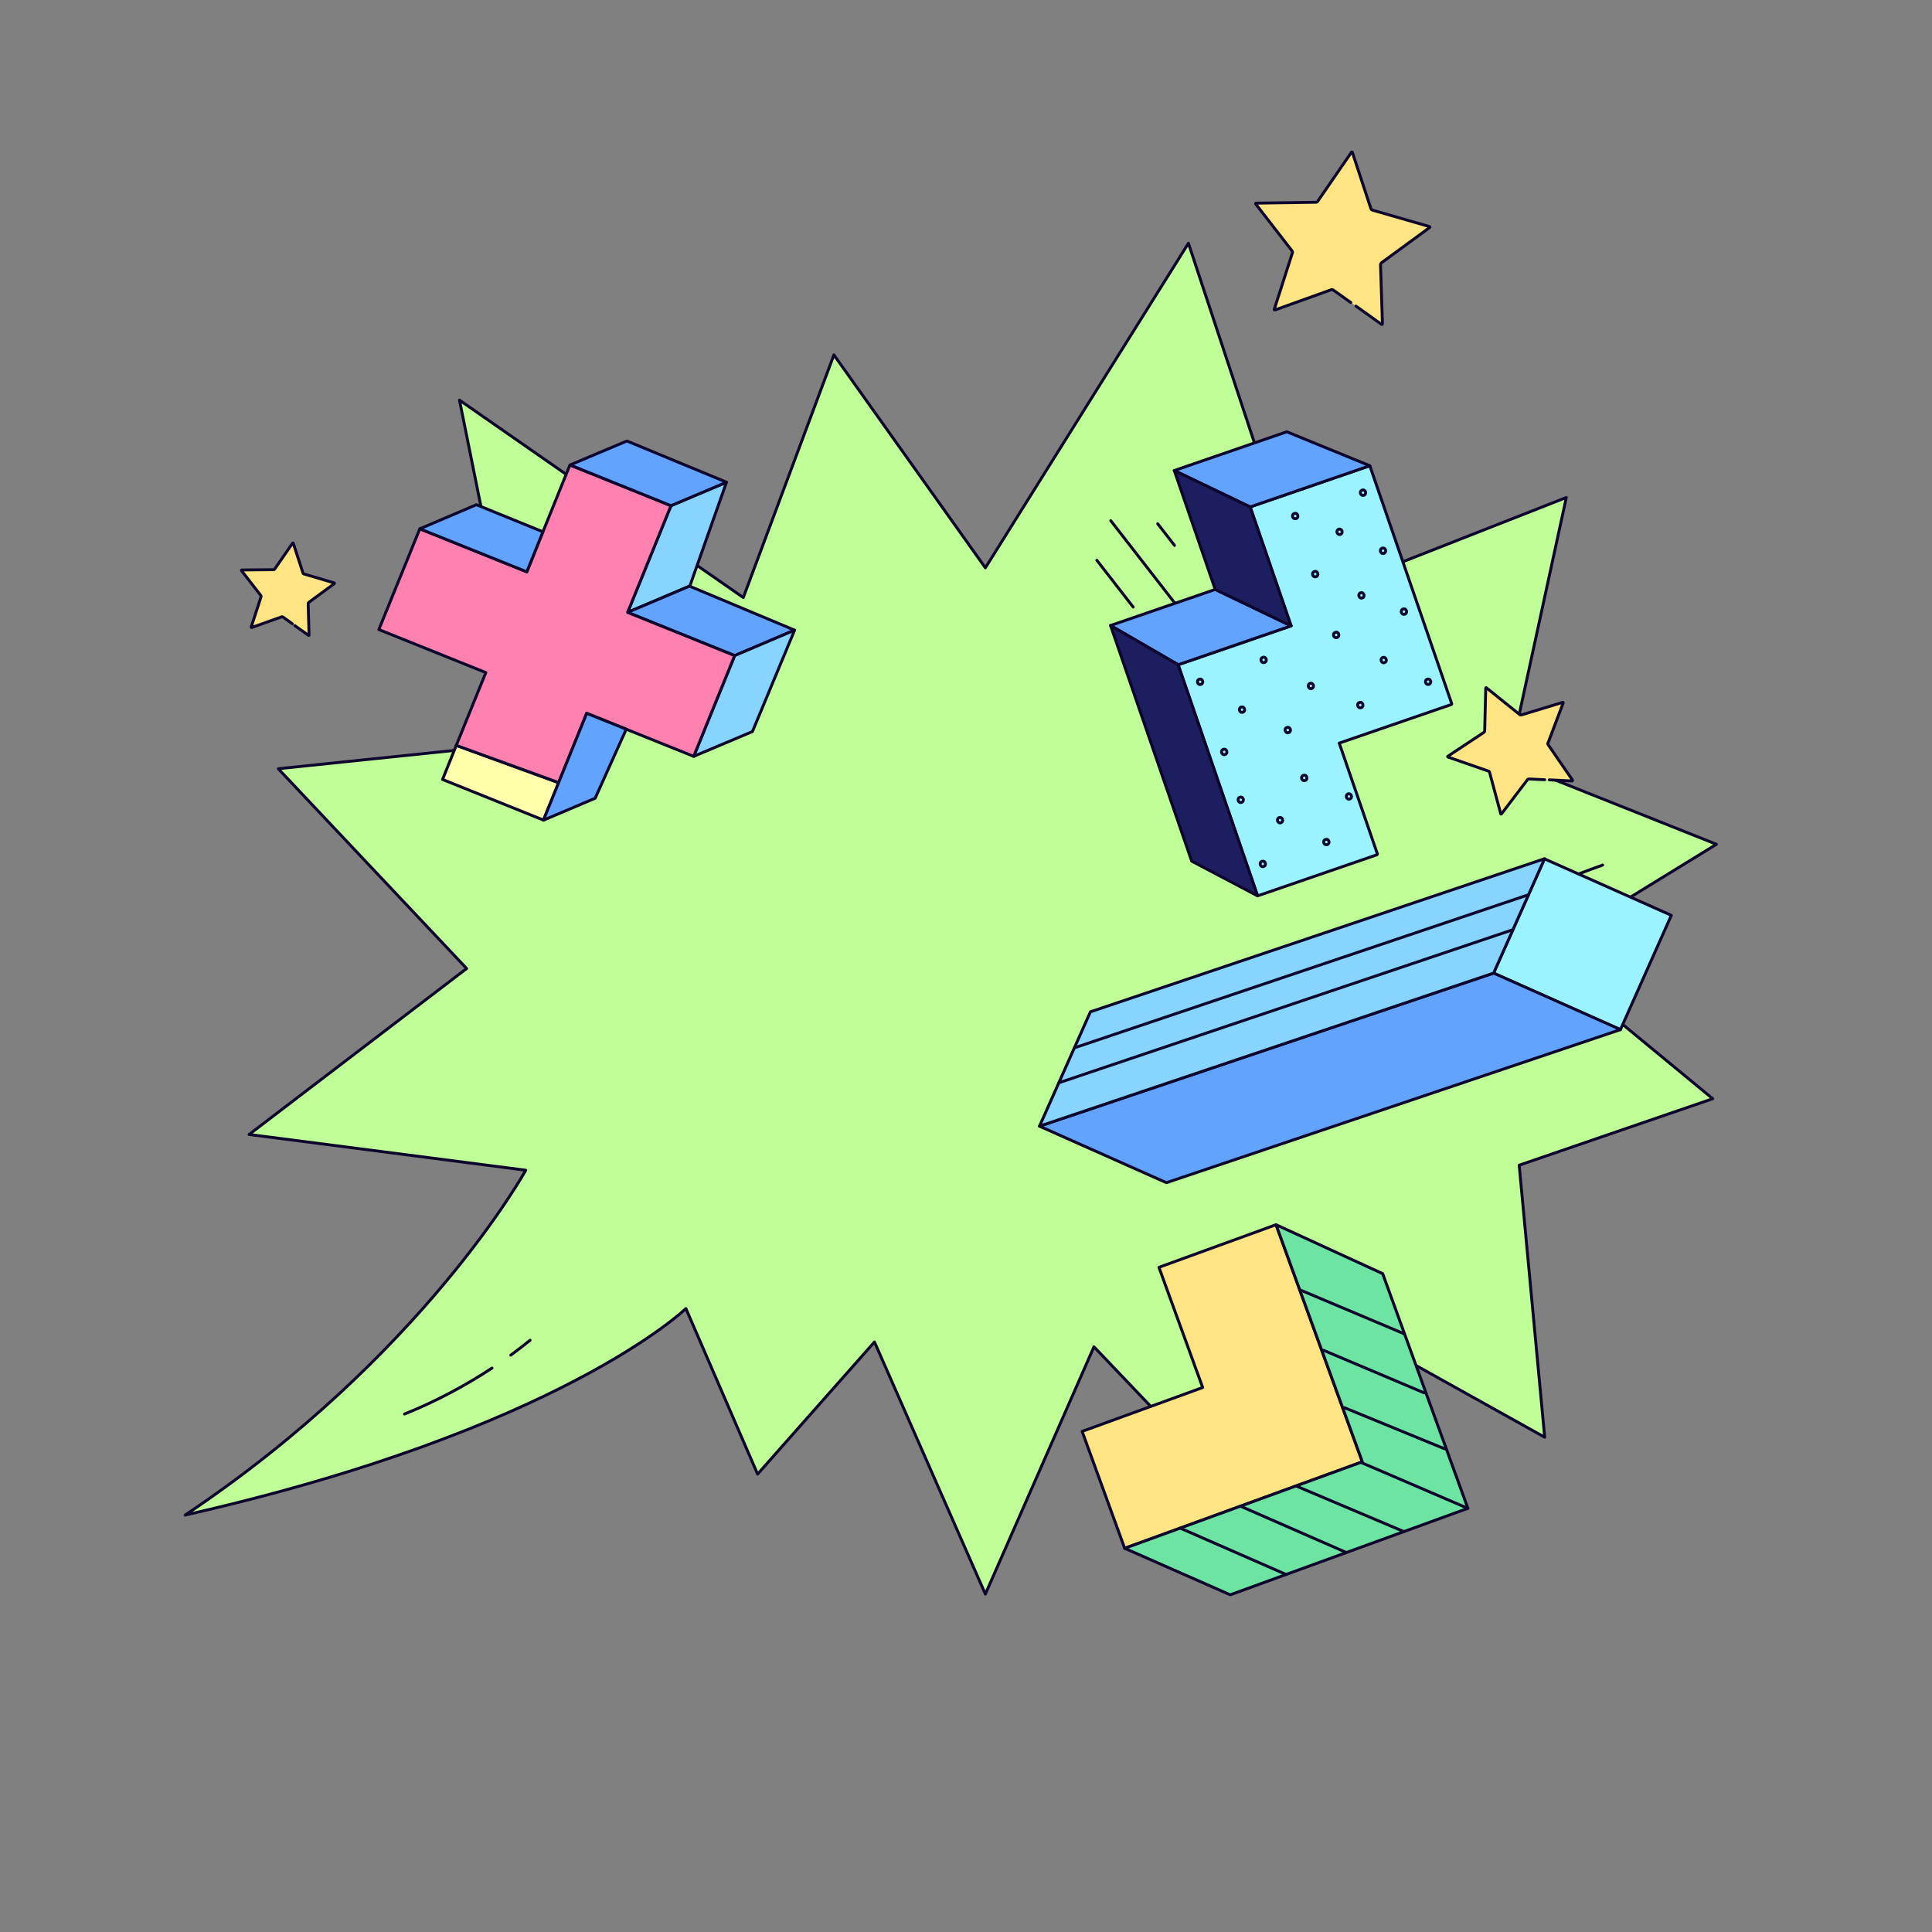<?xml version="1.0" encoding="utf-8"?>
<!-- Generator: Adobe Illustrator 26.3.1, SVG Export Plug-In . SVG Version: 6.00 Build 0)  -->
<svg version="1.1" id="Layer_1" xmlns="http://www.w3.org/2000/svg" xmlns:xlink="http://www.w3.org/1999/xlink" x="0px" y="0px"
	 viewBox="0 0 1000 1000" style="enable-background:new 0 0 1000 1000;" xml:space="preserve">
<rect x="0" y="0" width="1000" height="1000" fill="#808080" stroke="none"/>
<style type="text/css">
	.st0{fill:none;}
	.st1{fill:#C0FF97;stroke:#0D052C;stroke-width:1.5;stroke-linecap:round;stroke-linejoin:round;}
	.st2{fill:none;stroke:#0D052C;stroke-width:1.5;stroke-linecap:round;stroke-linejoin:round;}
	.st3{fill:#9AF3FF;stroke:#0D052C;stroke-width:1.5;stroke-linecap:round;stroke-linejoin:round;}
	.st4{fill:#62A3FF;stroke:#0D052C;stroke-width:1.5;stroke-linecap:round;stroke-linejoin:round;}
	.st5{fill:#87D4FF;stroke:#0D052C;stroke-width:1.5;stroke-linecap:round;stroke-linejoin:round;}
	.st6{fill:#FFFEAA;stroke:#0D052C;stroke-width:1.5;stroke-linecap:round;stroke-linejoin:round;}
	.st7{fill:#FF81AF;stroke:#0D052C;stroke-width:1.5;stroke-linecap:round;stroke-linejoin:round;}
	.st8{fill:#1D1E5F;stroke:#0D052C;stroke-width:1.5;stroke-linecap:round;stroke-linejoin:round;}
	.st9{fill:#FFE483;stroke:#0D052C;stroke-width:1.5;stroke-linecap:round;stroke-linejoin:round;}
	.st10{fill:#6DE4A2;stroke:#0D052C;stroke-width:1.5;stroke-linecap:round;stroke-linejoin:round;}
</style>
<g id="All-Scenes">
	<g id="Best-Score">
		<rect id="BG" class="st0" width="1000" height="1000"/>
		<g id="Group" transform="translate(128, 112)">
			<g id="Objects-_x2F_-speech-bubble-_x28_2_x29_" transform="translate(-33.973, 12.1)">
				<path id="speech_bubble-2" class="st1" d="M692.3,479l13.2,140.8l-118.4-66l-39.7,98.1L472.2,573L416,701l-57.4-130.5
					l-60.5,68.4l-37.1-85.7c0,0-64.8,62.9-259.2,106.9c123.4-82.4,176.3-178.5,176.3-178.5L34.9,463.1l112.6-85.9L50,273.8
					l129.6-13.5L143.8,83l146.9,102.2l46.9-125.6L416,169.8L521.1,1.8l61,184.5l134.6-52.9L687,270.1l107.4,42.8l-92.6,56.9
					l90.7,74.8L692.3,479z"/>
				<g id="lines" transform="translate(473.2, 145.2)">
					<line id="Path" class="st2" x1="7.7" y1="0.2" x2="42.9" y2="45.5"/>
					<line id="Path_00000003091351999603657400000013956292677258510753_" class="st2" x1="32" y1="1.8" x2="40.7" y2="13"/>
					<line id="Path_00000049929378721802964540000005184450974540526722_" class="st2" x1="0.5" y1="20.7" x2="19.3" y2="44.9"/>
				</g>
				<g id="line" transform="translate(114.053, 568.7)">
					<path id="Path_00000144305730084430644660000014343713935860683940_" class="st2" d="M56.3,8.6c3.3-2.4,6.7-5,10-7.7"/>
					<path id="Path_00000135673167048234488060000001712032534631921076_" class="st2" d="M1.3,39.1c15.9-6.4,31-14.4,45.3-23.8"/>
				</g>
				<g id="line-2" transform="translate(684.32, 321.86)">
					<path id="Path_00000098935055487901772290000006376116282232250502_" class="st2" d="M39.3,6.2c3.9-1.5,7.9-3,11.9-4.4"/>
					<path id="Path_00000006704947539118556780000011822557344060911012_" class="st2" d="M1.6,22.8c0,0,12.3-6.1,28.3-12.8"/>
				</g>
			</g>
		</g>
		<g id="Group_00000121263345943854227030000017120290516636637111_" transform="translate(585.974, 424.579)">
			
				<g id="Shapes-_x2F_-three-dimensional-square-_x28_5_x29_" transform="translate(115.508, 104.053) rotate(24) translate(-115.508, -104.053) ">
				<g transform="translate(-12.321, -13.18)">
					
						<rect id="square" x="186.7" y="-3" transform="matrix(3.036897e-06 1 -1 3.036897e-06 251.963 -186.127)" class="st3" width="64.8" height="71.9"/>
					<polygon id="rectangle" class="st4" points="255,65.3 72.5,233.3 0.6,233.3 71,168.5 183.1,65.3 					"/>
					<polygon id="rectangle-2" class="st5" points="183.1,0.5 183.1,65.3 71,168.5 0.6,233.3 0.6,168.5 					"/>
					<g id="lines_00000160881644924896982180000001842580278306751916_" transform="translate(0, 20.811)">
						<line id="Path_00000170265257744410827650000014111554690300603056_" class="st2" x1="0.6" y1="168.1" x2="183.1" y2="0.1"/>
						<line id="Path_00000119111697120793138480000015963240519964502174_" class="st2" x1="0.6" y1="187.9" x2="183.1" y2="19.9"/>
					</g>
				</g>
			</g>
		</g>
		<g id="Group_00000127760511409662551100000017474221081715135147_" transform="translate(199.544, 222.116)">
			
				<g id="Shapes-_x2F_-X-form-figure" transform="translate(104.294, 104.053) rotate(-202) translate(-104.294, -104.053) ">
				<g transform="translate(4.172, 20.811)">
					<polygon id="Path_00000035507163753423356060000017317470085618524299_" class="st5" points="77.2,83.9 35.7,126.7 4.5,127.2 
						42.2,84.5 					"/>
					<polygon id="blue_rectangle" class="st4" points="42.2,84.5 42.3,84.4 0.5,43 34.2,42.4 77.2,83.9 					"/>
					<polygon id="Path_00000060730219165856497650000018347949132963534994_" class="st5" points="73.4,2 34.2,42.4 0.5,43 
						40.4,2.5 					"/>
					<polygon id="yellow_rectangle" class="st6" points="198.4,39.6 185.2,53.3 143.3,15.5 157.8,0.5 					"/>
					<polygon id="pink_x-form" class="st7" points="199.9,123.9 173.2,151.4 160.7,164.3 117.7,122.9 102.2,139 76.3,165.8 
						35.7,126.7 77.2,83.9 34.2,42.4 48.1,28.1 73.4,2 116.4,43.4 143.3,15.6 185.2,53.3 156.9,82.5 					"/>
					<polygon id="blue_rectangle-2" class="st4" points="4.5,127.2 44.3,166.3 76.2,165.8 35.7,126.7 					"/>
					<polygon id="blue_rectangle-3" class="st4" points="160.7,164.3 128.9,164.9 102.2,139 117.7,122.9 					"/>
					<polygon id="blue_rectangle-4" class="st4" points="157.9,0.5 116.4,43.4 100.5,28.1 128.8,1 					"/>
				</g>
			</g>
		</g>
		<g id="Group_00000044174150650102524860000017109238272816376252_" transform="translate(553.165, 233.69)">
			
				<g id="Shapes-_x2F_-Z-shape" transform="translate(108.779, 108.528) rotate(-19) translate(-108.779, -108.528) ">
				<g transform="translate(31.909, -2.894)">
					<path id="blue_shape" class="st3" d="M26.9,96.2l0,126.5l65.3,0c0.2,0,0.4-0.2,0.4-0.4l0-60.6l61.3,0c0.1,0,0.2,0,0.3-0.1
						c0.1-0.1,0.1-0.2,0.1-0.3l0-130.2l-65.5,0l0,65.1L26.9,96.2z"/>
					<g id="shadow">
						<polygon id="Path_00000099646820658625202470000014350058090543541688_" class="st4" points="154.3,31.1 119.4,0.5 57.8,0.5 
							88.8,31.1 						"/>
						<polygon id="Path_00000064332170735198793920000014288784672609855390_" class="st4" points="88.8,96.2 57.8,65.6 0.5,65.6 
							27,96.2 						"/>
						<polygon id="Path_00000169552437442869994750000010527461065369264011_" class="st8" points="57.8,0.5 57.8,65.6 88.8,96.2 
							88.8,31.1 						"/>
						<polygon id="Path_00000165929648717305988600000007331886991238969531_" class="st8" points="0.5,65.6 0.5,194.6 26.9,222.7 
							27,96.2 						"/>
					</g>
					<g id="dots" transform="translate(33.359, 41.241)">
						<path id="Path_00000051349971702450898810000013950877055342215345_" class="st2" d="M17.3,149.6c1.8,0,1.8-2.8,0-2.8
							C15.5,146.8,15.5,149.6,17.3,149.6z"/>
						<path id="Path_00000106141365578814086360000009389636058357437615_" class="st2" d="M36.3,168.1c1.8,0,1.8-2.8,0-2.8
							C34.4,165.3,34.4,168.1,36.3,168.1z"/>
						<path id="Path_00000125572960907649453590000005058679990170162090_" class="st2" d="M36.3,133c1.8,0,1.8-2.8,0-2.8
							C34.4,130.2,34.4,133,36.3,133z"/>
						<path id="Path_00000056429082121601357240000007567355234120576928_" class="st2" d="M36.3,106.8c1.8,0,1.8-2.8,0-2.8
							C34.4,103.9,34.4,106.8,36.3,106.8z"/>
						<path id="Path_00000027605384568428336810000011682535949524016796_" class="st2" d="M55,89.1c1.8,0,1.8-2.8,0-2.8
							S53.2,89.1,55,89.1z"/>
						<path id="Path_00000110463580690844078650000007337606045435490222_" class="st2" d="M55,149.6c1.8,0,1.8-2.8,0-2.8
							S53.2,149.6,55,149.6z"/>
						<path id="Path_00000065056866011277418280000017762948008695862710_" class="st2" d="M36.3,68.4c1.8,0,1.8-2.8,0-2.8
							C34.4,65.6,34.4,68.4,36.3,68.4z"/>
						<path id="Path_00000176045656552033457160000008430937548993543306_" class="st2" d="M95,53.3c1.8,0,1.8-2.8,0-2.8
							C93.2,50.5,93.2,53.3,95,53.3z"/>
						<path id="Path_00000061453890941229775410000007569130014525335742_" class="st2" d="M76,35.1c1.8,0,1.8-2.8,0-2.8
							C74.1,32.3,74.1,35.1,76,35.1z"/>
						<path id="Path_00000080910661288404802530000011537723240519177407_" class="st2" d="M113.1,68.4c1.8,0,1.8-2.8,0-2.8
							C111.2,65.6,111.2,68.4,113.1,68.4z"/>
						<path id="Path_00000061469111791743283600000014378758026385566911_" class="st2" d="M113.1,35.1c1.8,0,1.8-2.8,0-2.8
							S111.2,35.1,113.1,35.1z"/>
						<path id="Path_00000067215904348727293170000012602685812570641082_" class="st2" d="M95,18.5c1.8,0,1.8-2.8,0-2.8
							C93.2,15.7,93.2,18.5,95,18.5z"/>
						<path id="Path_00000112618089174559374480000013442505492379611269_" class="st2" d="M113.1,3.3c1.8,0,1.8-2.8,0-2.8
							S111.2,3.3,113.1,3.3z"/>
						<path id="Path_00000132807605472508823390000006784612505791662772_" class="st2" d="M76,3.3c1.8,0,1.8-2.8,0-2.8
							C74.1,0.5,74.1,3.3,76,3.3z"/>
						<path id="Path_00000007427874314022245000000002703481631951963531_" class="st2" d="M17.3,89.1c1.8,0,1.8-2.8,0-2.8
							S15.5,89.1,17.3,89.1z"/>
						<path id="Path_00000093160290649302749520000007560833700159291550_" class="st2" d="M95,88.7c1.8,0,1.8-2.8,0-2.8
							S93.2,88.7,95,88.7z"/>
						<path id="Path_00000004510523487842709600000012164468659643592350_" class="st2" d="M76,106.8c1.8,0,1.8-2.8,0-2.8
							C74.1,103.9,74.1,106.8,76,106.8z"/>
						<path id="Path_00000003794395302590433280000011096591717312365211_" class="st2" d="M76,68.4c1.8,0,1.8-2.8,0-2.8
							C74.1,65.6,74.1,68.4,76,68.4z"/>
						<path id="Path_00000021816139957186010870000008259197577431560593_" class="st2" d="M113.1,106.8c1.8,0,1.8-2.8,0-2.8
							S111.2,106.8,113.1,106.8z"/>
						<path id="Path_00000158021937644282681670000011594584969480549271_" class="st2" d="M1.5,106.8c1.8,0,1.8-2.8,0-2.8
							C-0.4,103.9-0.4,106.8,1.5,106.8z"/>
						<path id="Path_00000171714829733431825120000001378209826432180395_" class="st2" d="M1.5,68.4c1.8,0,1.8-2.8,0-2.8
							S-0.4,68.4,1.5,68.4z"/>
						<path id="Path_00000168815497903191589420000010533221341224947605_" class="st2" d="M1.5,133c1.8,0,1.8-2.8,0-2.8
							S-0.4,133,1.5,133z"/>
						<path id="Path_00000036964822577599703150000006359247489717872276_" class="st2" d="M1.5,168.1c1.8,0,1.8-2.8,0-2.8
							S-0.4,168.1,1.5,168.1z"/>
					</g>
				</g>
			</g>
		</g>
		<g id="Group_00000055688519589392417610000004747334856309088386_" transform="translate(123.821, 283.231)">
			<g id="stars" transform="translate(25.232, 25.174) rotate(-208) translate(-25.232, -25.174) ">
				<g id="star_00000107548563770178924390000015094113744565987981_" transform="translate(0.841, 2.014)">
					<path id="star-2" class="st9" d="M29.2,9.4l2.7,5.4c0.1,0.2,0.3,0.3,0.5,0.3l16.3,2.4c0.1,0,0.1,0.1,0.1,0.1c0,0.1,0,0.1,0,0.2
						L36.9,29.3c-0.1,0.1-0.2,0.3-0.2,0.5l2.8,16.2c0,0.1,0,0.1-0.1,0.2s-0.1,0-0.2,0l-14.6-7.6c-0.2-0.1-0.4-0.1-0.6,0L9.5,46.1
						c-0.1,0-0.1,0-0.2,0c-0.1,0-0.1-0.1-0.1-0.2L12,29.8c0-0.2,0-0.4-0.2-0.5L0.1,17.8c0,0-0.1-0.1,0-0.2s0.1-0.1,0.1-0.1l16.3-2.4
						c0.2,0,0.4-0.2,0.5-0.3l7.3-14.7C24.3,0,24.3,0,24.4,0c0.1,0,0.1,0,0.2,0.1l3.9,7.8"/>
				</g>
			</g>
		</g>
		<g id="Group_00000105404427753654546010000008642626053552163202_" transform="translate(752.239, 354.732)">
			
				<g id="stars_00000149383844968291658540000011487801113032042687_" transform="translate(34.204, 34.125) rotate(-241) translate(-34.204, -34.125) ">
				<g id="star_00000029756062925160988470000015663445174451391165_" transform="translate(1.14, 2.73)">
					<path id="star-2_00000164493599719827406050000002177825235070492304_" class="st9" d="M39.6,12.8l3.6,7.3
						c0.1,0.2,0.4,0.4,0.6,0.5l22.1,3.2c0.1,0,0.2,0.1,0.2,0.2c0,0.1,0,0.2-0.1,0.2L50,39.7c-0.2,0.2-0.3,0.5-0.2,0.7l3.8,21.9
						c0,0.1,0,0.2-0.1,0.2c-0.1,0.1-0.2,0.1-0.3,0L33.4,52.2c-0.2-0.1-0.5-0.1-0.8,0L12.9,62.5c-0.1,0-0.2,0-0.2,0
						c-0.1-0.1-0.1-0.1-0.1-0.2l3.8-21.9c0-0.3,0-0.5-0.2-0.7l-16-15.5C0,24.1,0,24,0,23.9c0-0.1,0.1-0.1,0.2-0.2l22.1-3.2
						c0.3,0,0.5-0.2,0.6-0.5l9.9-19.9C32.9,0.1,33,0,33.1,0c0.1,0,0.2,0.1,0.2,0.1l5.2,10.6"/>
				</g>
			</g>
		</g>
		<g id="Group_00000047771639502911514030000017687906413623745678_" transform="translate(647.951, 82.742)">
			
				<g id="stars_00000024002225468021937050000009637564161534084784_" transform="translate(47.1, 46.992) rotate(-208) translate(-47.1, -46.992) ">
				<g id="star_00000026143407801965725070000004900349739234213529_" transform="translate(1.57, 3.759)">
					<path id="star-2_00000033337773052200853110000017363942365193285012_" class="st9" d="M54.5,17.6l5,10
						c0.2,0.3,0.5,0.6,0.9,0.6l30.5,4.4c0.1,0,0.2,0.1,0.3,0.2s0,0.2-0.1,0.3l-22,21.4c-0.3,0.3-0.4,0.6-0.3,1l5.2,30.2
						c0,0.1,0,0.2-0.1,0.3c-0.1,0.1-0.2,0.1-0.3,0L46.1,71.9c-0.3-0.2-0.7-0.2-1.1,0L17.7,86.1c-0.1,0.1-0.2,0.1-0.3,0
						c-0.1-0.1-0.2-0.2-0.1-0.3l5.2-30.2c0.1-0.4-0.1-0.7-0.3-1L0.1,33.2C0,33.1,0,33,0,32.9s0.1-0.2,0.3-0.2l30.5-4.4
						c0.4-0.1,0.7-0.3,0.9-0.6L45.2,0.2C45.3,0.1,45.4,0,45.5,0c0.1,0,0.2,0.1,0.3,0.2L53,14.7"/>
				</g>
			</g>
		</g>
		<g id="Group_00000135666467623115225850000017621885929014152098_" transform="translate(552.687, 633.67)">
			
				<g id="Shapes-_x2F_-yellow--shape" transform="translate(95.883, 95.661) rotate(-20) translate(-95.883, -95.661) ">
				<g transform="translate(8.31, 9.566)">
					<polygon id="yellow_L-shape" class="st9" points="0.5,66.7 0.5,131.1 131.4,131.1 131.4,0.5 66.9,0.5 66.9,66.7 					"/>
					<polygon id="green_part" class="st10" points="131.4,0.5 174.6,43.2 174.5,172.4 43.6,172.4 0.5,131.1 131.4,131.1 					"/>
					<g id="lines_00000089531910644373300330000010860010120557104305_" transform="translate(30.682, 35.714)">
						<line id="Path_00000090992786997733954920000007799478123164028288_" class="st2" x1="143.8" y1="40.6" x2="100.7" y2="0.6"/>
						<line id="Path_00000166642875966108332790000013675296095236495015_" class="st2" x1="143" y1="72.8" x2="101.6" y2="34.3"/>
						<line id="Path_00000054238639839983420260000003313152108534894209_" class="st2" x1="143" y1="103.6" x2="101.6" y2="65.9"/>
						
							<line id="Path_00000039813536888271793220000006545717744245400764_" class="st2" x1="143.8" y1="136.7" x2="99.9" y2="95.4"/>
						
							<line id="Path_00000134968778272896365290000012469075893578287246_" class="st2" x1="108.6" y1="136.7" x2="64.2" y2="95.4"/>
						<line id="Path_00000116921256217981987570000004237059591400757389_" class="st2" x1="76.5" y1="136.3" x2="33.6" y2="95.4"/>
						<line id="Path_00000059996544651984309950000013285710732459612346_" class="st2" x1="43.7" y1="136.7" x2="0.4" y2="95.4"/>
					</g>
				</g>
			</g>
		</g>
	</g>
</g>
</svg>
